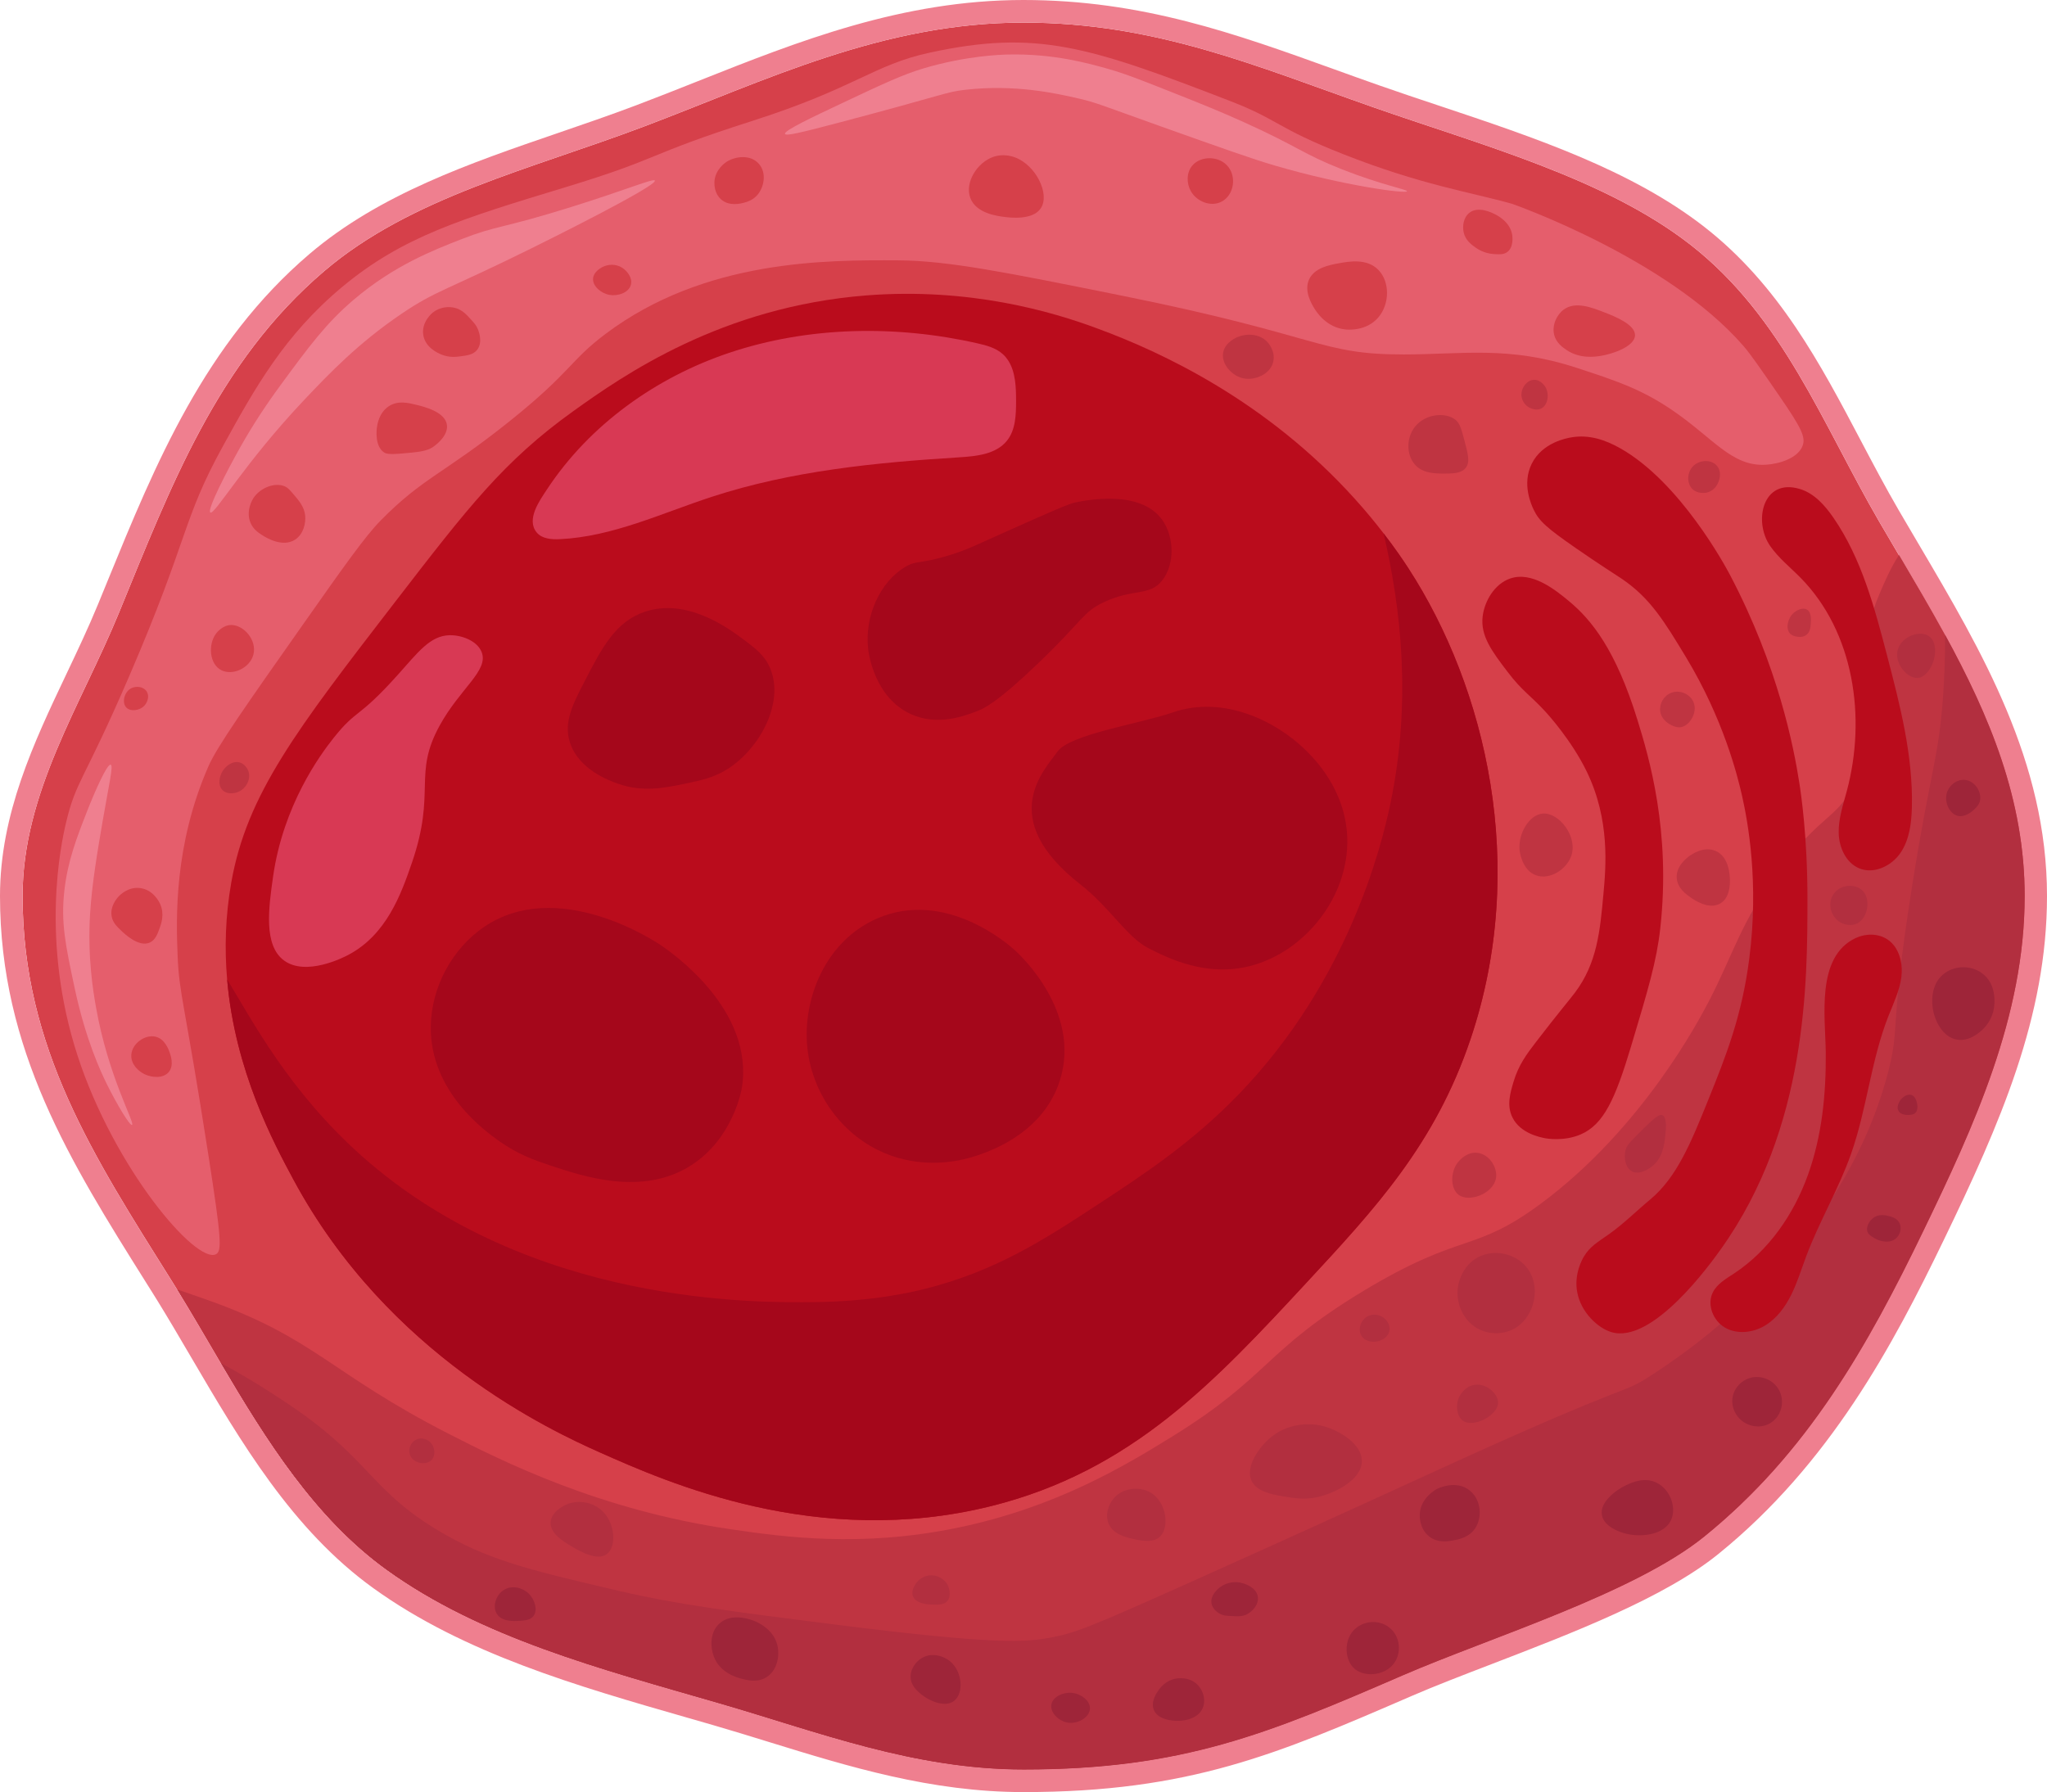 <?xml version="1.0" encoding="UTF-8"?>
<svg id="Capa_2" xmlns="http://www.w3.org/2000/svg" viewBox="0 0 726.219 635.909">
  <defs>
    <style>
      .cls-1 {
        fill: #bf3441;
      }

      .cls-2 {
        fill: #ba0c1c;
      }

      .cls-3 {
        fill: #d83954;
      }

      .cls-4 {
        fill: #ef7f8f;
      }

      .cls-5 {
        fill: #e55e6c;
      }

      .cls-6 {
        fill: #d6404a;
      }

      .cls-7 {
        fill: #b22f3f;
      }

      .cls-8 {
        fill: #9e2539;
      }

      .cls-9 {
        fill: #a5071b;
      }
    </style>
  </defs>
  <g id="Capa_1-2" data-name="Capa_1">
    <g>
      <g>
        <path class="cls-6" d="M718.205,317.954c0,42.67-18.01,81.7-35.89,118.7-19.74,40.86-41.1,78.89-77.79,108.59-24.89,20.15-76.18,35.91-106.9,49.21-47.49,20.56-77.91,33.44-134.52,33.44-39.07,0-72.93-13.33-108.09-23.51-42.08-12.17-84.41-23.22-117.85-47.32-33.77-24.33-53.3-65.34-74.36-99.52-.63-1.01-1.25-2.02-1.88-3.02-27.65-44.12-52.91-82.74-52.91-136.57,0-36.75,20.68-67.67,34.13-100.38,18.36-44.65,34.77-88.89,72.88-121.38,30.8-26.26,73.29-36.14,113.38-51.29,43.21-16.32,84.63-36.89,134.7-36.89,46.83,0,82.63,15.48,123.56,29.85,38.56,13.54,82.68,25.25,113.15,49.04,32.78,25.61,46.76,63.55,66.85,98.13,2.31,3.97,4.64,7.94,6.98,11.89,22.34,37.9,44.56,75.41,44.56,121.03Z"/>
        <path class="cls-4" d="M363.104,8.014c46.83,0,82.63,15.48,123.56,29.85,38.56,13.54,82.68,25.25,113.15,49.04,32.78,25.61,46.76,63.55,66.85,98.13,2.31,3.97,4.64,7.94,6.98,11.89,22.34,37.9,44.56,75.41,44.56,121.03,0,42.67-18.01,81.7-35.89,118.7-19.74,40.86-41.1,78.89-77.79,108.59-24.89,20.15-76.18,35.91-106.9,49.21-47.49,20.56-77.91,33.44-134.52,33.44-39.07,0-72.93-13.33-108.09-23.51-42.08-12.17-84.41-23.22-117.85-47.32-33.77-24.33-53.3-65.34-74.36-99.52-.63-1.01-1.25-2.02-1.88-3.02-27.65-44.12-52.91-82.74-52.91-136.57,0-36.75,20.68-67.67,34.13-100.38,18.36-44.65,34.77-88.89,72.88-121.38,30.8-26.26,73.29-36.14,113.38-51.29,43.21-16.32,84.63-36.89,134.7-36.89M363.104,0c-43.029,0-79.903,14.652-115.564,28.822-7.193,2.858-14.632,5.814-21.968,8.585-9.109,3.442-18.535,6.675-27.649,9.8-31.084,10.659-63.226,21.682-88.098,42.888-37.191,31.706-54.706,74.565-71.645,116.013-1.145,2.802-2.292,5.609-3.447,8.418-3.366,8.187-7.31,16.498-11.124,24.536C12.002,263.524,0,288.818,0,317.955c0,54.544,25.107,94.561,51.689,136.928l2.445,3.898c.39.62.767,1.228,1.145,1.837l.725,1.168c3.873,6.287,7.654,12.741,11.657,19.573,17.697,30.208,35.997,61.444,64.818,82.209,32.198,23.205,72.443,34.763,111.363,45.941,2.981.856,5.964,1.713,8.945,2.575,6.682,1.935,13.464,4.03,20.023,6.056,28.278,8.736,57.518,17.769,90.294,17.769,58.941,0,90.275-13.566,137.704-34.1,8.223-3.56,18.049-7.339,28.453-11.34,28.695-11.035,61.218-23.543,80.306-38.996,39.667-32.11,62.075-74.304,79.964-111.333,20.073-41.537,36.688-79.401,36.688-122.186,0-47.622-23.079-86.775-45.399-124.64l-.271-.46c-2.294-3.873-4.632-7.855-6.957-11.851-4.686-8.066-9.143-16.524-13.452-24.705-14.278-27.101-29.042-55.125-55.391-75.71-26.032-20.325-60.652-31.881-94.131-43.057-7.386-2.466-14.363-4.794-21.297-7.229-5.373-1.886-10.734-3.82-15.918-5.689C438.304,11.956,405.152,0,363.104,0h0Z"/>
      </g>
      <g>
        <path class="cls-2" d="M521.689,368.763c-12.55,37.18-33.66,59.94-58.3,86.51-32.53,35.06-61.95,66.77-111.88,79.18-61.46,15.27-114.8-8.45-138.66-19.06-17.21-7.66-75.15-34.4-108.72-96.78-6.98-12.98-20.75-38.57-23.55-71.07-.94-10.8-.66-22.38,1.49-34.5,5.55-31.28,23.13-54.09,58.3-99.71,25.59-33.19,38.38-49.78,63.03-67.45,17.83-12.78,52.59-37.03,103.99-41.06,36.61-2.86,65.93,5.76,81.94,11.74,22.63,8.33,59.93,25.56,91.5,60.65,3.89,4.32,7.24,8.4,10.03,12.05,4.05,5.24,6.96,9.56,8.77,12.34,27.54,42.44,42.75,105.8,22.06,167.16Z"/>
        <path class="cls-9" d="M521.689,368.763c-12.55,37.18-33.66,59.94-58.3,86.51-32.53,35.06-61.95,66.77-111.88,79.18-61.46,15.27-114.8-8.45-138.66-19.06-17.21-7.66-75.15-34.4-108.72-96.78-6.98-12.98-20.75-38.57-23.55-71.07,8.68,14.13,21.85,39.69,47.99,62.85,59.69,52.88,140.29,51.89,160.44,51.65,20.32-.25,33.95-3.4,39.13-4.7,24.91-6.27,41.88-17.18,61.04-29.74,16.32-10.69,33.93-22.23,50.87-39.91,38.05-39.72,49.9-86.63,53.22-102.52,7.62-36.49,3.72-69.55-2.41-95.91,4.05,5.24,6.96,9.56,8.77,12.34,27.54,42.44,42.75,105.8,22.06,167.16Z"/>
        <path class="cls-3" d="M357.619,127.826c-.512-.774-1.116-1.494-1.828-2.143-2.439-2.222-5.777-3.118-8.995-3.849-28.865-6.556-60.008-6.085-88.18,3.389-25.89,8.707-49.456,25.485-64.558,48.428-2.578,3.916-7.472,10.664-3.664,15.276,1.895,2.295,5.285,2.531,8.258,2.391,18.694-.878,36.082-9.216,53.872-15.025,28.255-9.227,58.144-12.176,87.81-14.018,6.152-.382,13.074-1.096,16.922-5.912,3.07-3.843,3.219-9.18,3.218-14.099-.001-4.722-.145-10.343-2.854-14.438Z"/>
        <path class="cls-3" d="M159.483,225.406c-6.883.161-11.127,5.983-18.391,14.087-14.249,15.895-14.321,11.791-22.696,22.304-4.848,6.087-17.914,23.895-21.522,49.304-1.563,11.009-3.459,24.361,3.913,29.739,7.769,5.668,20.982-1.058,22.696-1.956,13.663-7.161,18.869-21.695,22.696-32.87,8.633-25.209.235-31.11,9.783-48.522,7.332-13.373,17.619-19.618,14.87-26.217-1.655-3.973-7.156-5.967-11.348-5.87Z"/>
        <path class="cls-9" d="M477.971,297.38c-.511-17.235-11.884-28.379-14.87-31.304-10.449-10.239-29.089-19.442-46.956-13.304-11.986,4.117-36.734,7.779-41.053,14.008-4.445,6.412-21.921,23.478,8.184,47.035,10.697,8.37,16.486,18.767,24.261,22.696,6.883,3.479,20.334,10.277,36,6.261,19.188-4.918,35.058-24.357,34.435-45.391Z"/>
        <path class="cls-9" d="M359.909,337.05c-2.317-2.091-24.562-21.512-48.565-11.207-18.478,7.933-26.747,28.652-24.905,46.075,1.61,15.229,11.081,29.225,24.905,36.112,12.887,6.421,25.004,4.397,28.641,3.736,2.543-.462,29.057-5.723,36.112-28.641,7.429-24.132-14.021-44.118-16.188-46.075Z"/>
        <path class="cls-9" d="M245.179,413.519c14.822-9.488,17.872-26.604,18-27.391,4.509-27.773-24.723-48.037-28.956-50.87-2.933-1.963-36.818-23.923-62.609-6.261-11.26,7.711-18.591,21.342-18.783,35.218-.321,23.235,19.514,37.324,24.261,40.696,6.769,4.808,12.792,6.87,18,8.609,12.037,4.018,32.921,10.989,50.087,0Z"/>
        <path class="cls-9" d="M263.179,226.476c-4.903-3.615-19.546-14.41-34.435-9.391-10.366,3.494-15.155,12.733-21.13,24.261-4.396,8.482-7.667,14.792-5.478,21.913,3.044,9.903,14.335,13.86,17.217,14.87,8.726,3.058,16.526,1.441,23.478,0,5.867-1.216,10.631-2.204,15.652-5.478,11.044-7.203,19.73-23.121,14.87-35.217-1.973-4.911-5.506-7.515-10.174-10.957Z"/>
        <path class="cls-9" d="M412.359,205.916c4.441-5.669,4.287-15.338,0-21.391-7.67-10.83-26.462-7.115-30.783-6.261-2.394.473-9.075,3.446-22.435,9.391-13.184,5.867-15.765,7.362-22.435,9.391-10.745,3.27-11.418,1.635-15.652,4.174-8.757,5.251-14.453,17.387-13.043,29.217.188,1.579,2.286,17.104,15.13,22.956,9.505,4.331,19.002.678,23.478-1.044,2.574-.99,7.115-3.043,21.391-16.696,16.433-15.715,16.03-18.363,23.478-21.913,10.603-5.053,16.325-2.025,20.869-7.826Z"/>
      </g>
      <path class="cls-5" d="M76.579,445.082c-7.117,3.398-36.018-30.469-49.044-70.435-13.343-40.939-5.828-75.39-4.174-82.435,3.622-15.428,6.093-14.267,22.435-52.174,21.456-49.768,18.757-55.39,33.391-81.913,11.148-20.205,21.602-39.152,42.261-56.348,21.37-17.788,42.107-24.088,79.174-35.348,34.455-10.467,27.925-11.27,66.13-23.478,36.891-11.788,43.069-19.928,63.053-24.261,37.904-8.217,56.206-2.35,106.773,17.217,17.017,6.585,16.231,9.443,39.913,18.783,27.697,10.923,45.212,13.497,59.87,17.609,0,0,55.049,19.193,82.174,50.478,2.562,2.955,5.926,7.84,12.652,17.609,7.861,11.416,9.461,14.684,8.348,17.739-1.604,4.404-8.161,6.492-13.043,6.783-12.297.732-18.723-9.656-33.913-19.826-10.792-7.225-19.753-10.153-33.391-14.609-23.887-7.804-40.303-4.722-61.044-4.696-30.241.038-28.7-6.473-100.174-20.87-41.145-8.287-61.718-12.431-79.304-12.522-25.494-.131-68.655-.353-103.826,26.087-12.846,9.657-11.959,13.348-34.435,31.304-22.987,18.364-30.458,19.731-45.391,34.956-5.525,5.633-12.976,16.18-27.652,37.044-20.222,28.747-30.333,43.121-33.391,50.087-12.287,27.985-11.493,54.165-10.957,67.304.571,13.998,2.409,15.938,10.957,70.957,4.566,29.387,4.828,33.897,2.609,34.956Z"/>
      <path class="cls-1" d="M718.294,317.954c0,42.67-18.01,81.7-35.89,118.7-19.74,40.86-41.1,78.89-77.79,108.59-24.89,20.15-76.18,35.91-106.9,49.21-47.49,20.56-77.91,33.44-134.52,33.44-39.07,0-72.93-13.33-108.09-23.51-42.08-12.17-84.41-23.22-117.85-47.32-25.44-18.33-42.8-46.12-58.82-73.33-5.24-8.91-10.35-17.76-15.54-26.19,3.6,1.23,7.17,2.48,10.64,3.71,38.19,13.49,43.69,26.05,85.57,47.48,19.33,9.89,53.59,27.07,100.17,33.91,18.8,2.76,46.12,6.53,80.35-.52,35.06-7.22,59.7-22.16,76.18-32.35,34.74-21.48,32.58-30.38,67.82-51.65,35.62-21.5,38.95-13.08,63.39-31.3,35.39-26.39,55.48-64.22,59.48-72,8.84-17.19,11.03-27.41,24.26-45.4,15.8-21.47,21.14-18.41,27.39-32.08,11.01-24.08-3.47-38.16,8.61-66.52,1.85-4.33,4.07-9.54,6.98-13.9,5.56,9.43,11.1,18.83,16.31,28.33,15.71,28.73,28.25,58.43,28.25,92.7Z"/>
      <path class="cls-2" d="M641.235,318.903c.003-21.974-2.298-37.33-2.842-40.836-2.022-13.041-7.531-41.549-24.669-74.116-1.485-2.822-17.625-32.91-38.961-44.914-5.208-2.93-10.983-4.928-17.288-3.841-1.568.27-10.316,1.778-14.076,9.396-3.557,7.207-.063,14.635.679,16.215,1.93,4.104,4.719,6.56,14.905,13.631,8.916,6.189,13.836,9.206,16.47,11,10.023,6.826,14.995,15.042,22.68,27.743,13.282,21.95,18.308,42.118,19.904,49.226,2.102,9.361,6.034,30.723,2.562,57.721-2.646,20.575-8.346,34.73-14.486,49.979-6.264,15.558-11.29,27.724-20.645,35.508-4.909,4.084-9.445,8.648-14.661,12.331-4.085,2.884-6.755,4.352-8.914,7.986-.536.903-3.577,6.209-2.318,12.71,1.376,7.111,7.299,12.568,11.992,14.02,14.706,4.548,35.52-24.606,38.956-29.418,30.697-42.997,30.705-94.756,30.71-124.341Z"/>
      <path class="cls-2" d="M560.756,402.55c8.18-3.517,12.261-12.464,17.924-31.337,6.029-20.093,9.043-30.139,10.338-41.774,3.835-34.467-4.006-60.768-8.113-74.045-7.667-24.783-16.264-35.446-24.293-42.098-4.87-4.034-13.184-10.735-20.948-7.981-5.538,1.964-9.032,8.113-9.66,13.412-.825,6.952,3.292,12.371,8.871,19.714,5.17,6.805,7.959,8.156,13.511,14.203.714.778,9.188,10.113,14.528,21.104,8.35,17.189,6.821,33.877,5.931,43.582-1.197,13.068-2.237,24.414-10.057,34.843-2.01,2.682-5.645,6.87-13.896,17.616-3.235,4.213-6.148,8.09-7.916,14.022-1.198,4.018-2.532,8.495-.369,12.776,2.812,5.565,9.571,6.91,11.629,7.319.258.051,6.526,1.221,12.521-1.356Z"/>
      <path class="cls-2" d="M671.528,305.616c1.058-.884,1.994-1.913,2.753-3.038,3.154-4.677,3.867-10.562,4.002-16.201.437-18.244-4.208-36.184-8.819-53.842-4.441-17.007-9.057-34.403-19.044-48.868-3.008-4.356-6.763-8.592-11.826-10.138-13.297-4.06-16.634,11.557-10.564,20.246,2.974,4.258,7.112,7.537,10.756,11.238,18.953,19.245,23.395,49.566,16.418,75.66-1.32,4.938-3.019,9.889-2.881,14.998.138,5.109,2.611,10.56,7.348,12.48,3.97,1.609,8.518.257,11.857-2.535Z"/>
      <path class="cls-7" d="M718.294,317.954c0,42.67-18.01,81.7-35.89,118.7-19.74,40.86-41.1,78.89-77.79,108.59-24.89,20.15-76.18,35.91-106.9,49.21-47.49,20.56-77.91,33.44-134.52,33.44-39.07,0-72.93-13.33-108.09-23.51-42.08-12.17-84.41-23.22-117.85-47.32-25.44-18.33-42.8-46.12-58.82-73.33,11.67,6.23,21.69,13.02,24.75,15.09,29.11,19.71,28.41,30.99,55.57,46.17,16.28,9.1,31.2,12.59,61.04,19.57,20.28,4.73,38.84,7.13,75.13,11.73,58.92,7.47,69.17,6.46,78.26,4.7,8.41-1.63,12.97-3.35,50.87-20.35,41.89-18.77,78.52-35.59,84.52-38.35,74.07-33.95,65.68-26.74,77.48-34.43,10.25-6.67,67.13-43.7,83.74-107.22,4.47-17.08.33-14.31,8.61-66.52,6.48-40.87,9.38-44.87,10.96-67.3.55-7.91.73-15.09.68-21.57,15.71,28.73,28.25,58.43,28.25,92.7Z"/>
      <path class="cls-2" d="M671.875,335.434c-.63-.79-1.373-1.49-2.233-2.067-3.269-2.195-7.718-2.181-11.285-.514-14.193,6.633-10.751,27.98-10.629,40.587.144,14.76-1.342,29.702-6.362,43.582-5.02,13.88-13.794,26.692-26.113,34.823-2.871,1.895-6.074,3.696-7.604,6.777-2.174,4.378.17,10.137,4.431,12.532,4.261,2.396,9.778,1.771,13.984-.721,4.205-2.492,7.239-6.6,9.415-10.978,2.175-4.378,3.592-9.084,5.309-13.661,4.658-12.418,11.545-23.923,15.944-36.434,5.587-15.889,7.038-33.05,13.194-48.727,1.809-4.606,4.038-9.141,4.639-14.053.476-3.883-.309-8.161-2.689-11.145Z"/>
      <path class="cls-4" d="M37.971,384.821c-2.313-4.668-7.617-16.081-11.478-34.174-3.223-15.099-4.958-23.229-3.652-34.696,1.204-10.568,4.394-18.727,8.087-28.174,2.431-6.218,7.036-16.857,8.348-16.435,1.016.327-.634,7.06-2.87,20.087-1.724,10.047-3.773,21.99-4.435,32.609-.973,15.619,1.094,27.763,2.087,33.391,4.34,24.596,13.95,41.193,12.783,41.739-.802.375-5.432-7.408-8.87-14.348Z"/>
      <path class="cls-4" d="M74.623,181.864c-1.352-.849,6.343-15.59,10.565-23.087,4.546-8.073,9.295-15.257,14.478-22.304,9.982-13.573,16.014-21.775,25.826-30.13,14.238-12.126,28.211-17.571,38.348-21.522,12.676-4.94,13.825-3.559,38.739-11.348,20.068-6.273,29.333-10.298,29.739-9.391.858,1.917-39.592,21.969-43.435,23.87-30.909,15.286-34.193,15.069-46.565,23.478-15.253,10.367-25.429,21.004-34.435,30.522-21.24,22.448-31.732,40.872-33.261,39.913Z"/>
      <path class="cls-4" d="M298.84,36.56c14.236-6.715,21.355-10.073,28.696-12.261,15.284-4.555,27.64-4.903,30.261-4.957,15.951-.324,28.061,3.029,35.739,5.217,5.985,1.706,12.425,4.268,25.304,9.391,6.869,2.732,13.744,5.467,22.435,9.391,19.262,8.697,20.838,11.222,34.696,16.696,14.29,5.644,23.361,7.204,23.217,7.826-.222.963-22.164-1.883-46.956-9.13-7.883-2.304-18.907-6.232-40.956-14.087-20.878-7.438-22.264-8.223-28.435-9.652-8.237-1.908-22.762-5.146-40.435-3.13-7.043.803-6.249,1.49-45.13,11.739-12.551,3.308-18.463,4.773-18.783,3.913-.429-1.156,9.488-5.834,20.348-10.957Z"/>
      <path class="cls-6" d="M269.297,58.212c-2.99-3.524-8.428-2.772-11.544-.783-.377.241-4.162,2.747-4.304,7.239-.034,1.062.079,4.045,2.348,6.065,2.941,2.618,7.102,1.479,8.217,1.174.938-.257,3.057-.836,4.696-2.739,2.311-2.684,3.379-7.666.587-10.957Z"/>
      <path class="cls-6" d="M360.144,55.864c-1.458-.545-4.37-1.306-7.565-.261-5.82,1.903-10.391,9.083-8.348,14.609,2.04,5.517,9.587,6.452,12.261,6.783,1.844.228,9.946,1.231,12.783-3.13,3.28-5.043-1.785-15.254-9.13-18Z"/>
      <path class="cls-6" d="M435.797,59.255c-3.121-4.041-9.752-4.07-12.783-.522-2.168,2.538-2.074,6.415-.522,9.13,2.077,3.634,7.076,5.729,10.957,3.652,4.213-2.255,5.288-8.454,2.348-12.261Z"/>
      <path class="cls-6" d="M530.492,76.082c-1.168-.596-6.077-3.102-9.261-.522-2.097,1.699-2.432,4.783-1.956,6.913.623,2.788,2.714,4.296,4.174,5.348,2.894,2.087,5.808,2.292,6.783,2.348,1.821.104,3.312.189,4.565-.783,2.271-1.76,1.778-5.45,1.696-6-.687-4.592-5.201-6.896-6-7.304Z"/>
      <path class="cls-6" d="M580.058,118.995c.106-3.86-7.236-6.733-10.696-8.087-4.661-1.824-10.482-4.102-14.609-1.044-2.492,1.847-4.192,5.512-3.391,8.87.709,2.974,3.115,4.591,4.435,5.478,4.688,3.151,10,2.4,12,2.087,4.453-.697,12.153-3.391,12.261-7.304Z"/>
      <path class="cls-6" d="M489.014,112.603c4.062-4.792,4.099-12.605,0-16.826-4.05-4.171-10.379-3.021-14.087-2.348-3.232.587-8.729,1.585-10.565,5.87-1.754,4.093.964,8.547,1.956,10.174.626,1.025,4.074,6.675,10.957,7.435.792.087,7.485.714,11.739-4.304Z"/>
      <path class="cls-6" d="M223.84,100.995c.611-2.452-1.372-4.882-3.131-6-2.292-1.456-5.126-1.272-7.174-.13-.528.295-2.925,1.631-3.131,3.913-.251,2.787,2.913,5.362,5.87,5.87,2.865.492,6.838-.734,7.565-3.652Z"/>
      <path class="cls-6" d="M161.753,109.342c-2.459-.748-5.685-.439-8.217,1.565-.205.162-4.022,3.286-3.391,7.826.643,4.627,5.333,6.599,6.391,7.043,2.846,1.196,5.408.853,6.913.652,2.401-.321,4.543-.608,5.87-2.348,2.065-2.708.453-6.699.261-7.174-.587-1.454-1.403-2.346-2.478-3.522-1.646-1.8-3.061-3.348-5.348-4.043Z"/>
      <path class="cls-6" d="M153.666,158.582c.521-.356,5.457-3.814,4.891-7.826-.645-4.575-7.953-6.393-10.565-7.043-3.154-.785-6.748-1.679-9.978.391-3.571,2.288-4.159,6.571-4.304,7.63-.091.666-.827,6.571,2.543,8.804.604.4,1.525.805,6.261.391,5.895-.514,8.843-.772,11.152-2.348Z"/>
      <path class="cls-6" d="M101.231,172.668c-3.452-1.671-8.816.26-11.348,4.109-.158.24-2.855,4.486-.978,8.804,1.012,2.328,2.838,3.494,4.109,4.304,1.136.725,7.198,4.593,11.739,1.565,2.94-1.96,3.755-5.82,3.522-8.413-.286-3.183-2.239-5.439-4.304-7.826-1.209-1.397-1.813-2.095-2.739-2.543Z"/>
      <path class="cls-6" d="M89.884,232.342c1.386-5.137-3.389-10.58-7.826-10.565-3.149.011-5.215,2.768-5.478,3.13-2.763,3.806-2.356,10.733,1.956,12.913,4.018,2.03,10.07-.744,11.348-5.478Z"/>
      <path class="cls-6" d="M51.275,250.342c1.051-1.163,1.82-3.297.783-4.957-1.133-1.811-3.779-2.033-5.478-1.174-2.477,1.252-3.406,5.035-1.826,6.783,1.462,1.617,4.829,1.221,6.522-.652Z"/>
      <path class="cls-6" d="M56.623,329.386c.584-1.616,1.805-4.998.196-8.609-.231-.518-2.389-5.147-7.239-5.674-4.093-.444-6.907,2.38-7.435,2.935-.803.845-3.118,3.6-2.543,7.043.377,2.261,1.801,3.625,3.326,5.087,1.253,1.2,6.279,6.017,10.174,4.304,2.003-.88,2.8-3.089,3.522-5.087Z"/>
      <path class="cls-6" d="M60.145,373.342c-.367-1.02-1.693-4.708-4.957-5.478-3.712-.875-8.395,2.386-8.609,6.522-.172,3.317,2.606,5.768,4.696,6.783,2.503,1.216,6.614,1.632,8.609-.783,1.946-2.356.66-5.933.261-7.044Z"/>
      <path class="cls-1" d="M557.492,303.56c2.246-6.879-4.486-15.339-10.174-14.87-4.769.393-8.758,7.06-8.217,12.913.033.357.764,7.181,5.87,9,4.915,1.751,10.935-2.185,12.522-7.043Z"/>
      <path class="cls-1" d="M600.536,248.582c-1.356-2.405-4.638-3.895-7.63-2.739-2.661,1.028-4.223,3.811-3.913,6.457.396,3.381,3.652,4.877,4.109,5.087.707.325,2.055.944,3.522.587,3.114-.758,5.98-5.726,3.913-9.391Z"/>
      <path class="cls-1" d="M610.318,320.582c4.034-2.376,3.427-8.727,3.326-9.783-.143-1.494-.657-6.877-4.891-8.804-4.276-1.947-8.725,1.278-9.391,1.761-.779.564-4.81,3.486-4.5,7.826.256,3.578,3.29,5.719,4.891,6.848,1.131.797,6.471,4.564,10.565,2.152Z"/>
      <path class="cls-1" d="M641.036,216.299c-1.507-.863-3.622.234-4.696,1.174-2.125,1.861-2.892,5.489-1.369,7.239.741.851,1.866,1.077,2.348,1.174.417.084,2.158.433,3.522-.587,1.321-.988,1.459-2.641,1.565-3.913.105-1.26.343-4.106-1.37-5.087Z"/>
      <path class="cls-1" d="M609.014,165.168c-2.172-2.38-6.465-1.942-8.609.522-1.907,2.191-2.003,5.856,0,7.826,1.912,1.881,4.833,1.33,4.956,1.304.45-.092,1.594-.385,2.609-1.304,2.009-1.82,3.284-5.893,1.044-8.348Z"/>
      <path class="cls-1" d="M519.536,156.299c-1.075-4.044-1.613-6.066-3.131-7.304-3.451-2.816-10.619-2.261-14.348,2.348-3.118,3.855-3.189,9.754-.261,13.304,2.801,3.396,7.314,3.393,10.696,3.391,2.84-.002,5.982-.003,7.565-2.087,1.515-1.994.769-4.797-.522-9.652Z"/>
      <path class="cls-1" d="M548.231,137.255c-.106-.173-1.619-2.573-4.043-2.478-2.46.096-4.424,2.705-4.435,5.217-.007,1.794.982,3.487,2.478,4.435.18.114,2.525,1.552,4.565.522,2.429-1.227,2.951-5.209,1.435-7.696Z"/>
      <path class="cls-1" d="M449.623,121.342c-3.046-3.241-8.167-3.112-11.478-1.304-.759.415-3.561,1.944-4.174,4.957-.721,3.541,2.038,6.885,4.696,8.348,2.249,1.238,4.419,1.125,5.217,1.044,2.926-.3,6.926-2.174,7.826-6,.889-3.78-1.871-6.814-2.087-7.043Z"/>
      <path class="cls-1" d="M530.753,417.951c.542-3.663-2.332-8.328-6.522-8.87-3.421-.443-6.251,2.054-7.565,4.174-2.165,3.492-1.894,8.662.783,10.696,3.785,2.876,12.482-.444,13.304-6Z"/>
      <path class="cls-1" d="M88.188,273.821c-.047-.151-.846-2.603-3.13-3.261-2.545-.733-5.033,1.305-6.13,3.13-1.017,1.693-1.808,4.819,0,6.652,1.543,1.563,4.092,1.288,5.609.652,2.679-1.123,4.518-4.369,3.652-7.174Z"/>
      <path class="cls-7" d="M541.449,449.516c-3.915-4.658-11.111-6.38-16.826-3.522-6.365,3.183-7.352,10.276-7.435,10.957-.692,5.674,2.027,12.16,7.826,14.87,4.161,1.944,9.186,1.607,12.913-.783,6.653-4.264,9.027-14.971,3.522-21.522Z"/>
      <path class="cls-7" d="M531.471,497.647c-.038-3.071-4.006-6.802-8.217-6.261-3.873.498-5.59,4.305-5.674,4.5-1.253,2.905-.718,6.709,1.369,8.217,3.731,2.697,12.579-1.83,12.522-6.456Z"/>
      <path class="cls-7" d="M489.731,466.929c-1.78-.766-4.002-.527-5.543.848-1.727,1.54-2.399,4.326-1.109,6.326,1.554,2.408,4.87,1.996,5.152,1.956,1.706-.239,4.277-1.403,4.696-3.913.388-2.325-1.306-4.404-3.196-5.217Z"/>
      <path class="cls-7" d="M483.144,518.386c-.022-6.012-7.695-10.268-11.739-11.739-6.806-2.477-14.997-1.312-20.739,3.522-4.01,3.376-8.959,10.338-6.652,15.261,1.956,4.174,8.305,5.123,13.304,5.87,2.381.356,5.708.853,9.783,0,6.122-1.281,16.068-6.056,16.044-12.913Z"/>
      <path class="cls-7" d="M408.144,529.603c-4.025-2.334-9.885-1.627-13.043,2.087-1.826,2.147-3.097,5.708-1.826,8.87,1.529,3.804,5.848,4.825,8.609,5.478,2.385.564,7.083,1.675,9.652-.783,3.44-3.291,2.365-12.314-3.391-15.652Z"/>
      <path class="cls-7" d="M336.405,562.864c-1.29-3.09-4.657-3.752-4.826-3.783-2.555-.458-4.991.7-6.391,2.478-.264.335-2.096,2.662-1.304,4.826,1.112,3.04,6.392,3.009,7.826,3,1.661-.01,3.24-.019,4.304-1.174,1.77-1.921.451-5.206.391-5.348Z"/>
      <path class="cls-7" d="M213.927,536.386c-3.325-3.357-8.696-4.363-12.913-2.544-.56.241-5.406,2.409-5.674,6.261-.279,4.01,4.606,6.923,7.435,8.609,2.52,1.502,9.018,5.376,12.522,2.739,3.429-2.58,3.002-10.65-1.37-15.065Z"/>
      <path class="cls-7" d="M152.394,511.538c-1.183-.999-3.108-1.52-4.793-.685-1.947.965-2.85,3.382-2.152,5.38.904,2.589,3.951,2.92,4.109,2.935.337.031,2.369.218,3.619-1.174,1.522-1.694,1.108-4.861-.783-6.457Z"/>
      <path class="cls-7" d="M660.405,315.69c-2.544-2.079-7.505-1.933-9.913,1.565-2.259,3.282-.969,7.625,1.826,9.652,1.783,1.293,4.426,1.822,6.522.783,3.968-1.968,5.091-9.119,1.565-12Z"/>
      <path class="cls-7" d="M684.275,225.69c-3.259-2.175-9.577.208-10.957,4.696-1.487,4.837,3.278,10.436,7.043,10.174,2.61-.181,4.266-3.145,4.696-3.913,1.867-3.34,2.286-8.909-.783-10.957Z"/>
      <path class="cls-7" d="M590.753,403.342c.251-2.145.797-6.827-.978-7.63-1.341-.607-3.959,2.009-9.196,7.239-2.858,2.854-3.566,3.843-3.913,5.283-.596,2.473-.099,6.168,2.348,7.435,2.83,1.466,6.413-1.278,7.043-1.761,3.801-2.911,4.356-7.658,4.696-10.565Z"/>
      <path class="cls-8" d="M593.101,538.734c1.554-4.345-.755-10.204-5.218-12.522-4.388-2.279-8.957-.149-10.956.783-3.635,1.694-9.508,6.051-8.609,10.696.799,4.13,6.455,5.911,7.565,6.261,5.565,1.752,14.977,1.05,17.218-5.217Z"/>
      <path class="cls-8" d="M631.449,493.864c-1.817-4.082-6.432-6.029-10.435-4.956-3.002.804-5.556,3.278-6.261,6.522-.826,3.802,1.135,7.534,4.174,9.391,2.718,1.661,6.458,1.919,9.391,0,3.474-2.273,4.893-6.999,3.131-10.957Z"/>
      <path class="cls-8" d="M702.927,345.168c-3.789-2.604-9.019-2.594-12.783,0-5.81,4.005-4.598,11.74-4.435,12.783.631,4.024,3.369,10.093,8.609,10.957,4.534.747,8.284-2.842,9.131-3.652.662-.633,3.17-3.168,3.913-7.304.173-.962,1.435-8.748-4.435-12.783Z"/>
      <path class="cls-8" d="M679.971,390.918c-.209-.644-.622-1.916-1.761-2.348-1.466-.556-3.079.681-3.815,1.565-.115.138-1.83,2.257-.88,4.011.927,1.712,3.541,1.504,4.011,1.467.621-.049,1.287-.102,1.859-.587,1.477-1.252.638-3.953.587-4.109Z"/>
      <path class="cls-8" d="M672.634,439.44c1.347-1.196,2.115-3.354,1.37-5.185-.841-2.065-3.147-2.579-4.304-2.837-.893-.199-3.007-.67-4.891.587-1.708,1.139-2.945,3.509-2.25,5.185.395.953,1.343,1.507,2.446,2.152.476.278,1.272.736,2.348.978.895.201,3.423.771,5.282-.88Z"/>
      <path class="cls-8" d="M697.188,276.755c-2.801-.315-5.3,1.651-6.261,3.913-1.464,3.448.482,7.968,3.522,8.804,2.848.783,5.65-1.944,6.065-2.348.664-.646,1.669-1.624,1.956-3.13.549-2.877-1.684-6.835-5.283-7.239Z"/>
      <path class="cls-8" d="M521.492,528.951c-4.914-4.044-11.472-.728-11.739-.587-.425.224-5.828,3.184-6.065,9-.025.602-.135,5.097,3.326,7.826,3.113,2.455,6.9,1.733,8.804,1.369,1.671-.319,5.277-1.007,7.435-4.109,2.644-3.802,2.342-10.124-1.761-13.5Z"/>
      <path class="cls-8" d="M495.079,589.408c1.929-3.369,1.655-8.262-1.565-11.348-3.396-3.254-8.695-3.183-12.13-.587-3.132,2.367-4.026,6.313-3.522,9.391.127.778.597,3.644,2.935,5.478,3.845,3.016,11.366,2.161,14.283-2.935Z"/>
      <path class="cls-8" d="M446.231,566.516c-.538-3.225-4.457-4.457-5.217-4.696-3.143-.988-6.734-.14-9,2.087-.668.657-2.586,2.541-2.217,4.956.358,2.343,2.621,3.576,3,3.783,1.154.629,2.169.693,3.913.783,2.505.129,3.954.204,5.478-.522,2.064-.982,4.517-3.551,4.043-6.391Z"/>
      <path class="cls-8" d="M426.797,605.842c.993-2.652.117-5.784-1.761-7.826-2.979-3.239-7.326-2.483-8.022-2.348-3.448.668-5.32,3.158-5.87,3.913-.664.912-3.062,4.209-1.761,7.239,1.314,3.059,5.418,3.565,6.652,3.717,3.188.393,9.109-.282,10.761-4.696Z"/>
      <path class="cls-8" d="M337.188,589.603c-2.388-2.034-6.532-3.292-9.978-1.369-2.506,1.398-4.479,4.386-4.109,7.435.278,2.289,1.774,3.768,2.739,4.696,3.027,2.909,9.283,5.891,12.717,3.131,3.44-2.765,2.832-10.313-1.37-13.891Z"/>
      <path class="cls-8" d="M386.688,606.234c.078-2.789-3.118-5.035-5.87-5.478-3.183-.513-7.323,1.134-7.826,4.109-.506,2.989,2.866,6.112,6.261,6.457,3.402.346,7.349-2.044,7.435-5.087Z"/>
      <path class="cls-8" d="M267.927,575.321c-.97-.416-8.385-3.468-12.913.978-3.296,3.236-2.961,8.38-1.761,11.543,2.211,5.831,8.309,7.438,9.783,7.826,2.027.534,5.759,1.517,9-.587,3.6-2.337,4.5-7.125,3.913-10.565-1.06-6.208-7.096-8.798-8.022-9.196Z"/>
      <path class="cls-8" d="M187.579,565.473c-2.115-2.056-5.997-3.211-9-1.174-2.637,1.789-3.826,5.516-2.478,8.087,1.669,3.185,6.327,2.874,8.348,2.739,1.755-.117,3.736-.249,4.826-1.696,1.591-2.111.431-5.889-1.696-7.957Z"/>
    </g>
  </g>
</svg>